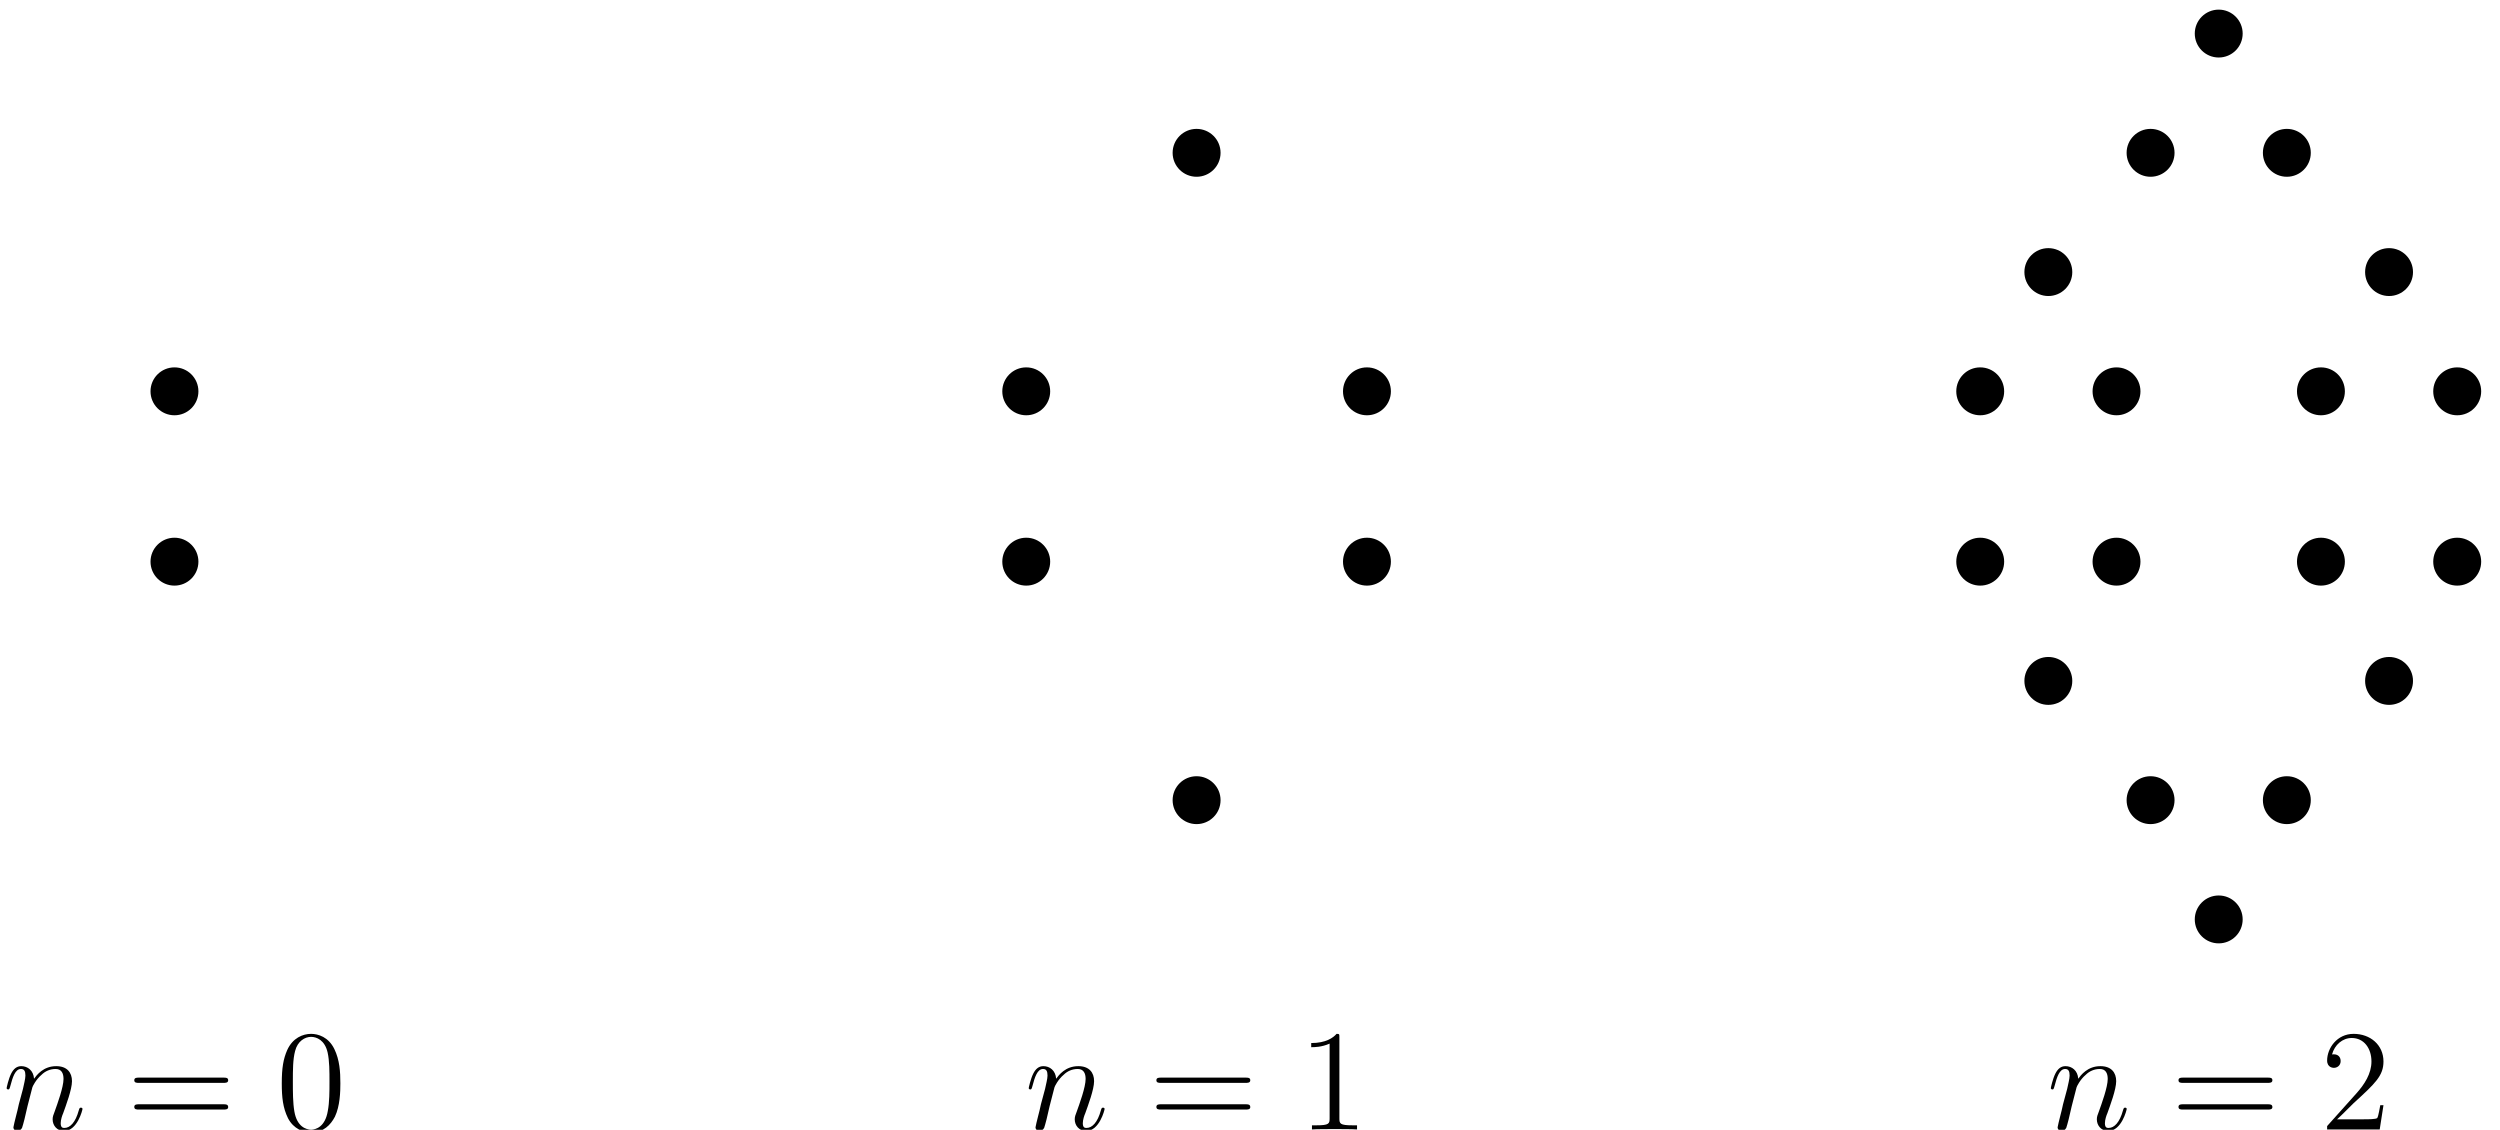 <?xml version="1.0" encoding="UTF-8"?>
<svg xmlns="http://www.w3.org/2000/svg" xmlns:xlink="http://www.w3.org/1999/xlink" width="208pt" height="94pt" viewBox="0 0 208 94" version="1.1">
<defs>
<g>
<symbol overflow="visible" id="glyph0-0">
<path style="stroke:none;" d=""/>
</symbol>
<symbol overflow="visible" id="glyph0-1">
<path style="stroke:none;" d="M 2.469 -3.5 C 2.484 -3.578 2.781 -4.172 3.234 -4.547 C 3.531 -4.844 3.938 -5.031 4.406 -5.031 C 4.891 -5.031 5.062 -4.672 5.062 -4.203 C 5.062 -3.516 4.562 -2.156 4.328 -1.5 C 4.219 -1.219 4.156 -1.062 4.156 -0.844 C 4.156 -0.312 4.531 0.125 5.109 0.125 C 6.219 0.125 6.641 -1.641 6.641 -1.703 C 6.641 -1.766 6.594 -1.812 6.516 -1.812 C 6.406 -1.812 6.391 -1.781 6.328 -1.578 C 6.062 -0.594 5.609 -0.125 5.141 -0.125 C 5.016 -0.125 4.828 -0.125 4.828 -0.516 C 4.828 -0.812 4.953 -1.172 5.031 -1.344 C 5.266 -2 5.766 -3.328 5.766 -4.016 C 5.766 -4.734 5.359 -5.266 4.453 -5.266 C 3.375 -5.266 2.828 -4.516 2.609 -4.219 C 2.562 -4.906 2.078 -5.266 1.547 -5.266 C 1.172 -5.266 0.906 -5.047 0.703 -4.641 C 0.484 -4.203 0.328 -3.484 0.328 -3.438 C 0.328 -3.391 0.375 -3.328 0.453 -3.328 C 0.547 -3.328 0.562 -3.344 0.641 -3.625 C 0.828 -4.344 1.047 -5.031 1.516 -5.031 C 1.797 -5.031 1.891 -4.844 1.891 -4.484 C 1.891 -4.219 1.766 -3.75 1.688 -3.375 L 1.344 -2.094 C 1.297 -1.859 1.172 -1.328 1.109 -1.109 C 1.031 -0.797 0.891 -0.234 0.891 -0.172 C 0.891 -0.016 1.031 0.125 1.203 0.125 C 1.344 0.125 1.516 0.047 1.609 -0.125 C 1.641 -0.188 1.75 -0.609 1.812 -0.844 L 2.062 -1.922 Z M 2.469 -3.5 "/>
</symbol>
<symbol overflow="visible" id="glyph1-0">
<path style="stroke:none;" d=""/>
</symbol>
<symbol overflow="visible" id="glyph1-1">
<path style="stroke:none;" d="M 8.062 -3.875 C 8.234 -3.875 8.453 -3.875 8.453 -4.094 C 8.453 -4.312 8.25 -4.312 8.062 -4.312 L 1.031 -4.312 C 0.859 -4.312 0.641 -4.312 0.641 -4.094 C 0.641 -3.875 0.844 -3.875 1.031 -3.875 Z M 8.062 -1.656 C 8.234 -1.656 8.453 -1.656 8.453 -1.859 C 8.453 -2.094 8.25 -2.094 8.062 -2.094 L 1.031 -2.094 C 0.859 -2.094 0.641 -2.094 0.641 -1.875 C 0.641 -1.656 0.844 -1.656 1.031 -1.656 Z M 8.062 -1.656 "/>
</symbol>
<symbol overflow="visible" id="glyph1-2">
<path style="stroke:none;" d="M 5.359 -3.828 C 5.359 -4.812 5.297 -5.781 4.859 -6.688 C 4.375 -7.688 3.516 -7.953 2.922 -7.953 C 2.234 -7.953 1.391 -7.609 0.938 -6.609 C 0.609 -5.859 0.484 -5.109 0.484 -3.828 C 0.484 -2.672 0.578 -1.797 1 -0.938 C 1.469 -0.031 2.297 0.25 2.922 0.25 C 3.953 0.25 4.547 -0.375 4.906 -1.062 C 5.328 -1.953 5.359 -3.125 5.359 -3.828 Z M 2.922 0.016 C 2.531 0.016 1.75 -0.203 1.531 -1.5 C 1.406 -2.219 1.406 -3.125 1.406 -3.969 C 1.406 -4.953 1.406 -5.828 1.594 -6.531 C 1.797 -7.344 2.406 -7.703 2.922 -7.703 C 3.375 -7.703 4.062 -7.438 4.297 -6.406 C 4.453 -5.719 4.453 -4.781 4.453 -3.969 C 4.453 -3.172 4.453 -2.266 4.312 -1.531 C 4.094 -0.219 3.328 0.016 2.922 0.016 Z M 2.922 0.016 "/>
</symbol>
<symbol overflow="visible" id="glyph1-3">
<path style="stroke:none;" d="M 3.438 -7.656 C 3.438 -7.938 3.438 -7.953 3.203 -7.953 C 2.922 -7.625 2.312 -7.188 1.094 -7.188 L 1.094 -6.844 C 1.359 -6.844 1.953 -6.844 2.625 -7.141 L 2.625 -0.922 C 2.625 -0.484 2.578 -0.344 1.531 -0.344 L 1.156 -0.344 L 1.156 0 C 1.484 -0.031 2.641 -0.031 3.031 -0.031 C 3.438 -0.031 4.578 -0.031 4.906 0 L 4.906 -0.344 L 4.531 -0.344 C 3.484 -0.344 3.438 -0.484 3.438 -0.922 Z M 3.438 -7.656 "/>
</symbol>
<symbol overflow="visible" id="glyph1-4">
<path style="stroke:none;" d="M 5.266 -2.016 L 5 -2.016 C 4.953 -1.812 4.859 -1.141 4.75 -0.953 C 4.656 -0.844 3.984 -0.844 3.625 -0.844 L 1.406 -0.844 C 1.734 -1.125 2.469 -1.891 2.766 -2.172 C 4.594 -3.844 5.266 -4.469 5.266 -5.656 C 5.266 -7.031 4.172 -7.953 2.781 -7.953 C 1.406 -7.953 0.578 -6.766 0.578 -5.734 C 0.578 -5.125 1.109 -5.125 1.141 -5.125 C 1.406 -5.125 1.703 -5.312 1.703 -5.688 C 1.703 -6.031 1.484 -6.25 1.141 -6.25 C 1.047 -6.25 1.016 -6.25 0.984 -6.234 C 1.203 -7.047 1.859 -7.609 2.625 -7.609 C 3.641 -7.609 4.266 -6.75 4.266 -5.656 C 4.266 -4.641 3.688 -3.75 3 -2.984 L 0.578 -0.281 L 0.578 0 L 4.953 0 Z M 5.266 -2.016 "/>
</symbol>
</g>
</defs>
<g id="surface1">
<path style=" stroke:none;fill-rule:nonzero;fill:rgb(0%,0%,0%);fill-opacity:1;" d="M 16.508 32.559 C 16.508 31.457 15.617 30.566 14.516 30.566 C 13.414 30.566 12.523 31.457 12.523 32.559 C 12.523 33.66 13.414 34.551 14.516 34.551 C 15.617 34.551 16.508 33.66 16.508 32.559 Z M 16.508 32.559 "/>
<path style=" stroke:none;fill-rule:nonzero;fill:rgb(0%,0%,0%);fill-opacity:1;" d="M 16.508 46.73 C 16.508 45.633 15.617 44.738 14.516 44.738 C 13.414 44.738 12.523 45.633 12.523 46.73 C 12.523 47.832 13.414 48.723 14.516 48.723 C 15.617 48.723 16.508 47.832 16.508 46.73 Z M 16.508 46.73 "/>
<g style="fill:rgb(0%,0%,0%);fill-opacity:1;">
  <use xlink:href="#glyph0-1" x="0.223" y="93.97"/>
</g>
<g style="fill:rgb(0%,0%,0%);fill-opacity:1;">
  <use xlink:href="#glyph1-1" x="10.531" y="93.97"/>
</g>
<g style="fill:rgb(0%,0%,0%);fill-opacity:1;">
  <use xlink:href="#glyph1-2" x="22.96" y="93.97"/>
</g>
<path style=" stroke:none;fill-rule:nonzero;fill:rgb(0%,0%,0%);fill-opacity:1;" d="M 87.375 32.559 C 87.375 31.457 86.484 30.566 85.383 30.566 C 84.281 30.566 83.391 31.457 83.391 32.559 C 83.391 33.66 84.281 34.551 85.383 34.551 C 86.484 34.551 87.375 33.66 87.375 32.559 Z M 87.375 32.559 "/>
<path style=" stroke:none;fill-rule:nonzero;fill:rgb(0%,0%,0%);fill-opacity:1;" d="M 115.723 32.559 C 115.723 31.457 114.832 30.566 113.73 30.566 C 112.629 30.566 111.738 31.457 111.738 32.559 C 111.738 33.66 112.629 34.551 113.73 34.551 C 114.832 34.551 115.723 33.66 115.723 32.559 Z M 115.723 32.559 "/>
<path style=" stroke:none;fill-rule:nonzero;fill:rgb(0%,0%,0%);fill-opacity:1;" d="M 101.551 12.715 C 101.551 11.613 100.656 10.723 99.555 10.723 C 98.457 10.723 97.562 11.613 97.562 12.715 C 97.562 13.816 98.457 14.707 99.555 14.707 C 100.656 14.707 101.551 13.816 101.551 12.715 Z M 101.551 12.715 "/>
<path style=" stroke:none;fill-rule:nonzero;fill:rgb(0%,0%,0%);fill-opacity:1;" d="M 87.375 46.73 C 87.375 45.633 86.484 44.738 85.383 44.738 C 84.281 44.738 83.391 45.633 83.391 46.73 C 83.391 47.832 84.281 48.723 85.383 48.723 C 86.484 48.723 87.375 47.832 87.375 46.73 Z M 87.375 46.73 "/>
<path style=" stroke:none;fill-rule:nonzero;fill:rgb(0%,0%,0%);fill-opacity:1;" d="M 115.723 46.73 C 115.723 45.633 114.832 44.738 113.73 44.738 C 112.629 44.738 111.738 45.633 111.738 46.73 C 111.738 47.832 112.629 48.723 113.73 48.723 C 114.832 48.723 115.723 47.832 115.723 46.73 Z M 115.723 46.73 "/>
<path style=" stroke:none;fill-rule:nonzero;fill:rgb(0%,0%,0%);fill-opacity:1;" d="M 101.551 66.574 C 101.551 65.473 100.656 64.582 99.555 64.582 C 98.457 64.582 97.562 65.473 97.562 66.574 C 97.562 67.676 98.457 68.566 99.555 68.566 C 100.656 68.566 101.551 67.676 101.551 66.574 Z M 101.551 66.574 "/>
<g style="fill:rgb(0%,0%,0%);fill-opacity:1;">
  <use xlink:href="#glyph0-1" x="85.262" y="93.97"/>
</g>
<g style="fill:rgb(0%,0%,0%);fill-opacity:1;">
  <use xlink:href="#glyph1-1" x="95.57" y="93.97"/>
</g>
<g style="fill:rgb(0%,0%,0%);fill-opacity:1;">
  <use xlink:href="#glyph1-3" x="107.999" y="93.97"/>
</g>
<path style=" stroke:none;fill-rule:nonzero;fill:rgb(0%,0%,0%);fill-opacity:1;" d="M 166.746 32.559 C 166.746 31.457 165.855 30.566 164.754 30.566 C 163.652 30.566 162.762 31.457 162.762 32.559 C 162.762 33.66 163.652 34.551 164.754 34.551 C 165.855 34.551 166.746 33.66 166.746 32.559 Z M 166.746 32.559 "/>
<path style=" stroke:none;fill-rule:nonzero;fill:rgb(0%,0%,0%);fill-opacity:1;" d="M 178.086 32.559 C 178.086 31.457 177.191 30.566 176.094 30.566 C 174.992 30.566 174.102 31.457 174.102 32.559 C 174.102 33.66 174.992 34.551 176.094 34.551 C 177.191 34.551 178.086 33.66 178.086 32.559 Z M 178.086 32.559 "/>
<path style=" stroke:none;fill-rule:nonzero;fill:rgb(0%,0%,0%);fill-opacity:1;" d="M 172.414 22.637 C 172.414 21.535 171.523 20.645 170.422 20.645 C 169.324 20.645 168.43 21.535 168.43 22.637 C 168.43 23.738 169.324 24.629 170.422 24.629 C 171.523 24.629 172.414 23.738 172.414 22.637 Z M 172.414 22.637 "/>
<path style=" stroke:none;fill-rule:nonzero;fill:rgb(0%,0%,0%);fill-opacity:1;" d="M 195.094 32.559 C 195.094 31.457 194.203 30.566 193.102 30.566 C 192 30.566 191.109 31.457 191.109 32.559 C 191.109 33.66 192 34.551 193.102 34.551 C 194.203 34.551 195.094 33.66 195.094 32.559 Z M 195.094 32.559 "/>
<path style=" stroke:none;fill-rule:nonzero;fill:rgb(0%,0%,0%);fill-opacity:1;" d="M 206.434 32.559 C 206.434 31.457 205.539 30.566 204.441 30.566 C 203.34 30.566 202.445 31.457 202.445 32.559 C 202.445 33.66 203.34 34.551 204.441 34.551 C 205.539 34.551 206.434 33.66 206.434 32.559 Z M 206.434 32.559 "/>
<path style=" stroke:none;fill-rule:nonzero;fill:rgb(0%,0%,0%);fill-opacity:1;" d="M 200.762 22.637 C 200.762 21.535 199.871 20.645 198.77 20.645 C 197.668 20.645 196.777 21.535 196.777 22.637 C 196.777 23.738 197.668 24.629 198.77 24.629 C 199.871 24.629 200.762 23.738 200.762 22.637 Z M 200.762 22.637 "/>
<path style=" stroke:none;fill-rule:nonzero;fill:rgb(0%,0%,0%);fill-opacity:1;" d="M 180.922 12.715 C 180.922 11.613 180.027 10.723 178.926 10.723 C 177.828 10.723 176.934 11.613 176.934 12.715 C 176.934 13.816 177.828 14.707 178.926 14.707 C 180.027 14.707 180.922 13.816 180.922 12.715 Z M 180.922 12.715 "/>
<path style=" stroke:none;fill-rule:nonzero;fill:rgb(0%,0%,0%);fill-opacity:1;" d="M 192.258 12.715 C 192.258 11.613 191.367 10.723 190.266 10.723 C 189.164 10.723 188.273 11.613 188.273 12.715 C 188.273 13.816 189.164 14.707 190.266 14.707 C 191.367 14.707 192.258 13.816 192.258 12.715 Z M 192.258 12.715 "/>
<path style=" stroke:none;fill-rule:nonzero;fill:rgb(0%,0%,0%);fill-opacity:1;" d="M 186.59 2.793 C 186.59 1.695 185.699 0.801 184.598 0.801 C 183.496 0.801 182.605 1.695 182.605 2.793 C 182.605 3.895 183.496 4.785 184.598 4.785 C 185.699 4.785 186.59 3.895 186.59 2.793 Z M 186.59 2.793 "/>
<path style=" stroke:none;fill-rule:nonzero;fill:rgb(0%,0%,0%);fill-opacity:1;" d="M 166.746 46.73 C 166.746 45.633 165.855 44.738 164.754 44.738 C 163.652 44.738 162.762 45.633 162.762 46.73 C 162.762 47.832 163.652 48.723 164.754 48.723 C 165.855 48.723 166.746 47.832 166.746 46.73 Z M 166.746 46.73 "/>
<path style=" stroke:none;fill-rule:nonzero;fill:rgb(0%,0%,0%);fill-opacity:1;" d="M 178.086 46.73 C 178.086 45.633 177.191 44.738 176.094 44.738 C 174.992 44.738 174.102 45.633 174.102 46.73 C 174.102 47.832 174.992 48.723 176.094 48.723 C 177.191 48.723 178.086 47.832 178.086 46.73 Z M 178.086 46.73 "/>
<path style=" stroke:none;fill-rule:nonzero;fill:rgb(0%,0%,0%);fill-opacity:1;" d="M 172.414 56.652 C 172.414 55.555 171.523 54.66 170.422 54.66 C 169.324 54.66 168.43 55.555 168.43 56.652 C 168.43 57.754 169.324 58.645 170.422 58.645 C 171.523 58.645 172.414 57.754 172.414 56.652 Z M 172.414 56.652 "/>
<path style=" stroke:none;fill-rule:nonzero;fill:rgb(0%,0%,0%);fill-opacity:1;" d="M 195.094 46.73 C 195.094 45.633 194.203 44.738 193.102 44.738 C 192 44.738 191.109 45.633 191.109 46.73 C 191.109 47.832 192 48.723 193.102 48.723 C 194.203 48.723 195.094 47.832 195.094 46.73 Z M 195.094 46.73 "/>
<path style=" stroke:none;fill-rule:nonzero;fill:rgb(0%,0%,0%);fill-opacity:1;" d="M 206.434 46.73 C 206.434 45.633 205.539 44.738 204.441 44.738 C 203.34 44.738 202.445 45.633 202.445 46.73 C 202.445 47.832 203.34 48.723 204.441 48.723 C 205.539 48.723 206.434 47.832 206.434 46.73 Z M 206.434 46.73 "/>
<path style=" stroke:none;fill-rule:nonzero;fill:rgb(0%,0%,0%);fill-opacity:1;" d="M 200.762 56.652 C 200.762 55.555 199.871 54.66 198.77 54.66 C 197.668 54.66 196.777 55.555 196.777 56.652 C 196.777 57.754 197.668 58.645 198.77 58.645 C 199.871 58.645 200.762 57.754 200.762 56.652 Z M 200.762 56.652 "/>
<path style=" stroke:none;fill-rule:nonzero;fill:rgb(0%,0%,0%);fill-opacity:1;" d="M 180.922 66.574 C 180.922 65.473 180.027 64.582 178.926 64.582 C 177.828 64.582 176.934 65.473 176.934 66.574 C 176.934 67.676 177.828 68.566 178.926 68.566 C 180.027 68.566 180.922 67.676 180.922 66.574 Z M 180.922 66.574 "/>
<path style=" stroke:none;fill-rule:nonzero;fill:rgb(0%,0%,0%);fill-opacity:1;" d="M 192.258 66.574 C 192.258 65.473 191.367 64.582 190.266 64.582 C 189.164 64.582 188.273 65.473 188.273 66.574 C 188.273 67.676 189.164 68.566 190.266 68.566 C 191.367 68.566 192.258 67.676 192.258 66.574 Z M 192.258 66.574 "/>
<path style=" stroke:none;fill-rule:nonzero;fill:rgb(0%,0%,0%);fill-opacity:1;" d="M 186.59 76.496 C 186.59 75.395 185.699 74.504 184.598 74.504 C 183.496 74.504 182.605 75.395 182.605 76.496 C 182.605 77.598 183.496 78.488 184.598 78.488 C 185.699 78.488 186.59 77.598 186.59 76.496 Z M 186.59 76.496 "/>
<g style="fill:rgb(0%,0%,0%);fill-opacity:1;">
  <use xlink:href="#glyph0-1" x="170.301" y="93.97"/>
</g>
<g style="fill:rgb(0%,0%,0%);fill-opacity:1;">
  <use xlink:href="#glyph1-1" x="180.61" y="93.97"/>
</g>
<g style="fill:rgb(0%,0%,0%);fill-opacity:1;">
  <use xlink:href="#glyph1-4" x="193.039" y="93.97"/>
</g>
</g>
</svg>

